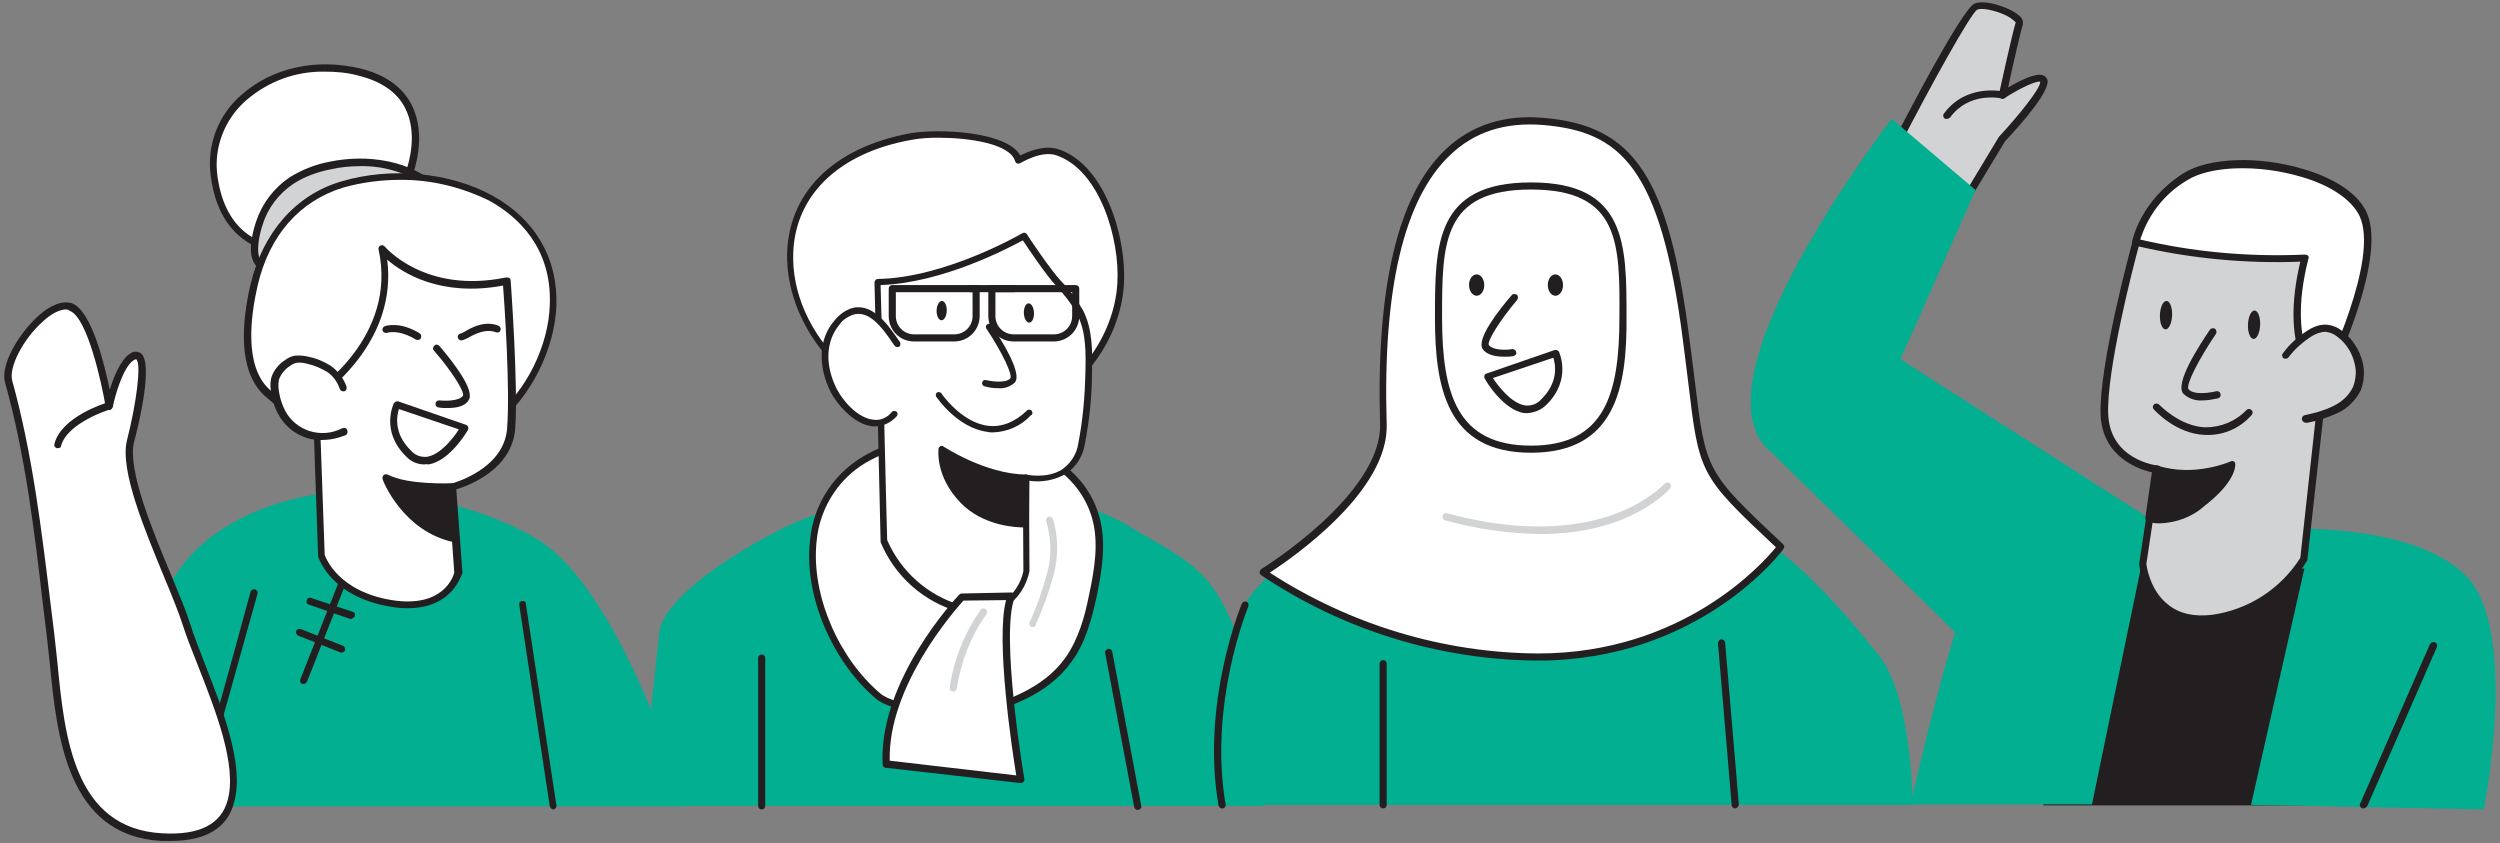 <svg width="492" height="166" viewBox="0 0 492 166" fill="none" xmlns="http://www.w3.org/2000/svg">
<rect x="0" y="0" width="492" height="166" fill="#808080" stroke="none"/>
<g clip-path="url(#clip0_157_436)">
<path d="M129.8 124.2C129.8 124.2 129.7 116.9 152.4 104.8C175.1 92.7 209.4 95.9 221.4 103.1C233.4 110.3 239.3 111.7 244.2 127.6C247.2 137.7 248.8 148.1 248.9 158.6H126L129.8 124.2Z" fill="#02AF91"/>
<path d="M172.9 137.1C175.6 139.3 187.7 141.5 190.5 140.8C197.9 138.9 205.7 136.3 210.3 129.8C212.9 126.2 214.1 121.7 215.1 117.3C216.2 112.2 217.1 106.7 215.7 101.7C210.7 84.7 184.5 82.9 171.4 89.8C152.5 99.8 159.7 126.1 172.9 137.1Z" fill="white"/>
<path d="M188.9 141.6C184.3 141.6 174.9 139.6 172.5 137.6C163.8 130.3 158.2 117.2 159.4 106.5C160 99.1 164.4 92.6 171 89.2C180 84.4 193.7 84 203.6 88.2C210.2 91 214.6 95.6 216.3 101.5C217.8 106.7 216.9 112.2 215.8 117.5C214.9 121.6 213.7 126.4 210.9 130.2C206.3 136.7 198.5 139.4 190.7 141.4C190.1 141.6 189.5 141.7 188.9 141.6ZM173.4 136.6C175.8 138.6 187.6 140.8 190.3 140.1C197.8 138.2 205.4 135.5 209.7 129.4C212.3 125.7 213.5 121.2 214.3 117.2C215.4 112.1 216.3 106.7 214.9 101.9C213.3 96.4 209.2 92.1 203 89.4C193.6 85.4 180.2 85.9 171.6 90.4C165.4 93.5 161.3 99.7 160.7 106.6C159.6 117 165 129.6 173.4 136.6Z" fill="#231F20"/>
<path d="M179.5 26.8C166.8 29 155.4 36.7 155.6 50.9C155.8 59.6 160.4 67.7 167 73.4C176.6 81.8 190.7 85.1 202.5 80.4C212.5 76.4 220.1 66.4 220.7 55.6C221.2 47 217.4 33 208.4 29.9C205 28.7 200.7 31.4 200.7 31.4C198.9 26.5 184.8 25.9 179.5 26.8Z" fill="white"/>
<path d="M191.1 83.2C182.1 83.2 173.4 79.9 166.5 74C159.3 67.7 155.1 59.3 154.9 51C154.7 38.2 163.8 29 179.3 26.2C184.6 25.3 198.1 25.8 200.8 30.6C202.2 29.9 205.5 28.4 208.4 29.4C217.5 32.5 221.7 46.7 221.2 55.8C220.6 66.7 213 77.1 202.6 81.2C199 82.6 195 83.3 191.1 83.2ZM184.6 27.1C182.9 27.1 181.2 27.2 179.5 27.5C164.7 30.1 155.9 38.9 156.1 51C156.2 59 160.3 67 167.2 73.1C176.9 81.6 191 84.4 202.1 80C212 76.1 219.3 66.1 219.9 55.7C220.4 47.1 216.5 33.6 208 30.6C204.9 29.5 200.9 32.1 200.8 32.1C200.6 32.2 200.4 32.2 200.2 32.2C200 32.1 199.9 32 199.8 31.8C198.9 28.3 190.8 27.1 184.6 27.1Z" fill="#231F20"/>
<path d="M202 94L202.1 112.5C202.1 112.5 200.2 122.9 188.9 119.7C182.2 117.7 176.6 112.9 173.9 106.4C173.9 106.4 173 67.3 172.7 55.5C186.4 55.3 201.5 46.5 201.5 46.5C201.5 46.5 206.2 53.6 208.3 55.8C209.9 57.5 211.4 59.4 212.5 61.4C214.4 65 214.3 69.4 214.2 73.4C214.2 78.1 213.7 82.8 212.8 87.4C211.1 96.2 202 94 202 94Z" fill="white"/>
<path d="M192.9 121C191.5 121 190.1 120.8 188.7 120.4C181.7 118.4 176.1 113.4 173.3 106.7C173.3 106.6 173.3 106.6 173.3 106.5C173.3 106.1 172.4 67.3 172.1 55.6C172.1 55.4 172.2 55.3 172.3 55.1C172.4 55 172.6 54.9 172.7 54.9C186.1 54.7 201 46 201.2 45.9C201.5 45.7 201.9 45.8 202.1 46.1C202.1 46.2 206.8 53.2 208.8 55.3C210.5 57 211.9 58.9 213.1 61C215.1 64.8 215 69.5 214.9 73.3C214.9 78 214.4 82.7 213.5 87.4C213.1 89.8 211.8 91.9 209.7 93.3C207.5 94.5 205 95 202.5 94.6L202.6 112.4C202 115.3 200.4 117.8 198 119.4C196.6 120.5 194.8 121 192.9 121ZM174.6 106.3C177.3 112.5 182.6 117.2 189.1 119.1C192.5 120 195.2 119.8 197.4 118.5C199.4 117 200.9 114.9 201.4 112.4L201.3 94C201.3 93.8 201.4 93.6 201.5 93.5C201.7 93.4 201.9 93.3 202 93.4C202 93.4 206 94.3 209 92.4C210.7 91.2 211.9 89.4 212.2 87.3C213.1 82.7 213.5 78.1 213.6 73.4C213.7 69.6 213.8 65.2 211.9 61.7C210.8 59.7 209.4 57.9 207.8 56.2C206 54.3 202.4 49 201.3 47.3C198.5 48.8 185.5 55.7 173.3 56.1C173.7 68.3 174.5 104.1 174.6 106.3Z" fill="#231F20"/>
<path d="M201.9 103.1C201.9 103.1 194.4 103.4 189.5 98.4C184.6 93.4 185.4 88.3 185.4 88.3C185.4 88.3 193.5 93.8 202 94L201.9 103.1Z" fill="#231F20"/>
<path d="M201.5 103.8C199.9 103.8 193.4 103.5 189 98.9C184 93.7 184.7 88.5 184.7 88.3C184.7 88.1 184.9 87.9 185.1 87.8C185.3 87.7 185.5 87.7 185.7 87.9C185.8 87.9 193.8 93.3 202 93.4C202.3 93.4 202.6 93.7 202.6 94L202.5 103.1C202.5 103.4 202.2 103.7 201.9 103.7L201.5 103.8ZM186 89.5C186.2 92.7 187.7 95.8 190 98C193.8 102 199.5 102.5 201.3 102.5L201.4 94.6C194.6 94.3 188.3 90.9 186 89.5Z" fill="#231F20"/>
<path d="M194.7 64.4C194.7 64.4 200.7 73.3 199.3 74.9C197.9 76.5 193.9 75.4 193.9 75.4" fill="white"/>
<path d="M196.5 76.4C195.6 76.4 194.6 76.3 193.7 76C193.4 75.9 193.2 75.6 193.3 75.2C193.4 74.9 193.7 74.7 194 74.8C194.9 75 197.8 75.5 198.8 74.5C199.4 73.9 197.2 69.3 194.2 64.8C194 64.6 193.9 64.2 194.2 63.9C194.4 63.7 194.8 63.6 195.1 63.9C195.2 64 195.2 64 195.2 64.1C197.1 66.9 201.3 73.6 199.7 75.3C198.8 76.1 197.7 76.5 196.5 76.4Z" fill="#231F20"/>
<path d="M202.567 63.494C203.119 63.472 203.533 62.605 203.491 61.556C203.45 60.508 202.969 59.675 202.418 59.697C201.866 59.718 201.452 60.586 201.493 61.635C201.534 62.683 202.015 63.515 202.567 63.494Z" fill="#231F20"/>
<path d="M186.324 61.159C186.355 60.11 185.932 59.247 185.38 59.23C184.828 59.214 184.356 60.051 184.324 61.1C184.293 62.149 184.716 63.012 185.268 63.029C185.82 63.045 186.293 62.208 186.324 61.159Z" fill="#231F20"/>
<path d="M176.6 67.7C174.6 64.9 171.6 59.9 167.5 61.4C166.4 61.8 165.5 62.6 164.7 63.5C161.4 67.4 161.9 72.6 164.1 76.9C166 80.6 171.9 86.2 175.9 81.5" fill="white"/>
<path d="M172.3 83.9C172.1 83.9 171.9 83.9 171.7 83.9C168 83.5 164.7 79.5 163.5 77.2C160.9 72 161.1 66.7 164.2 63.1C165 62.1 166 61.3 167.2 60.8C171.4 59.2 174.6 63.7 176.6 66.6L177.1 67.3C177.3 67.6 177.2 68 177 68.2C176.7 68.4 176.3 68.3 176.1 68.1L175.6 67.4C173.7 64.6 171 60.8 167.7 62C166.7 62.4 165.8 63 165.2 63.9C162.5 67.1 162.3 71.9 164.7 76.6C165.9 78.9 168.8 82.3 171.9 82.6C173.3 82.8 174.6 82.2 175.5 81.1C175.7 80.8 176.1 80.8 176.4 81C176.7 81.2 176.7 81.6 176.5 81.9C175.3 83.2 173.8 83.9 172.3 83.9Z" fill="#231F20"/>
<path d="M195.4 85.1C195.1 85.1 194.7 85.1 194.4 85C188.5 84.3 184.4 78.3 184.2 78C184.1 77.7 184.2 77.3 184.5 77.2C184.7 77.1 185 77.2 185.2 77.3C185.2 77.4 189.2 83.2 194.5 83.8C197.1 84.1 199.7 83.1 202.1 80.8C202.3 80.6 202.7 80.5 203 80.8C203.2 81 203.3 81.4 203 81.7C203 81.7 203 81.7 202.9 81.7C201 83.8 198.3 85 195.4 85.1Z" fill="#231F20"/>
<path d="M149.9 159.3C149.5 159.3 149.2 159 149.2 158.6V129.5C149.2 129.1 149.5 128.8 149.9 128.8C150.3 128.8 150.6 129.1 150.6 129.5V158.6C150.6 159 150.3 159.3 149.9 159.3Z" fill="#231F20"/>
<path d="M223.9 159.4C223.6 159.4 223.3 159.2 223.2 158.8L217.5 128.5C217.4 128.1 217.7 127.8 218.1 127.7C218.5 127.6 218.8 127.9 218.9 128.3L224.6 158.6C224.7 159 224.4 159.3 224 159.4H223.9Z" fill="#231F20"/>
<path d="M189.3 117.5C189.3 117.5 173.6 134.1 174.4 150.4L200.8 153.4C200.8 153.4 196 124.6 199 117.4L189.3 117.5Z" fill="white"/>
<path d="M200.8 154.1L174.3 151.1C174 151.1 173.7 150.8 173.7 150.4C172.9 134 188.1 117.7 188.8 117C188.9 116.9 189.1 116.8 189.3 116.8L199 116.6C199.2 116.6 199.5 116.7 199.6 116.9C199.7 117.1 199.8 117.3 199.7 117.6C196.8 124.6 201.5 153 201.6 153.3C201.7 153.7 201.4 154 201 154.1C200.9 154.1 200.8 154.1 200.8 154.1ZM175.1 149.7L200 152.6C199.2 147.8 195.9 125.8 198 118.1L189.6 118.2C187.8 120.2 174.7 135.1 175.1 149.7Z" fill="#231F20"/>
<path d="M187.6 136.1H187.5C187.1 136.1 186.9 135.7 186.9 135.3C187.7 129.8 189.8 124.6 193 120C193.2 119.7 193.7 119.6 194 119.9C194.3 120.1 194.4 120.6 194.1 120.9C191 125.3 189.1 130.3 188.3 135.5C188.2 135.9 187.9 136.1 187.6 136.1Z" fill="#D1D3D4"/>
<path d="M203.3 123.4C203.2 123.4 203.1 123.4 203 123.4C202.6 123.2 202.5 122.8 202.6 122.5C204.1 119.3 205.2 116 206.1 112.7C207 109.4 206.9 105.9 205.9 102.6C205.8 102.2 206 101.8 206.3 101.7C206.7 101.6 207.1 101.8 207.2 102.1C208.3 105.6 208.3 109.4 207.4 112.9C206.5 116.4 205.3 119.7 203.8 123C203.8 123.3 203.5 123.4 203.3 123.4Z" fill="#D1D3D4"/>
<path d="M187.8 67.2H179.9C177.1 67.2 174.9 65 174.9 62.2V56.8C174.9 56.4 175.2 56.1 175.6 56.1H192.1C192.5 56.1 192.8 56.4 192.8 56.8V62.2C192.8 64.9 190.6 67.2 187.8 67.2ZM176.3 57.5V62.2C176.3 64.2 177.9 65.8 179.9 65.8H187.8C189.8 65.8 191.4 64.2 191.4 62.2V57.5H176.3Z" fill="#231F20"/>
<path d="M207.4 67.2H199.5C196.7 67.2 194.5 65 194.5 62.2V56.8C194.5 56.4 194.8 56.1 195.2 56.1H211.7C212.1 56.1 212.4 56.4 212.4 56.8V62.2C212.4 64.9 210.2 67.2 207.4 67.2ZM195.9 57.5V62.2C195.9 64.2 197.5 65.8 199.5 65.8H207.4C209.4 65.8 211 64.2 211 62.2V57.5H195.9Z" fill="#231F20"/>
<path d="M199.5 57.5H190.9C190.5 57.5 190.2 57.2 190.2 56.8C190.2 56.4 190.5 56.1 190.9 56.1H199.5C199.9 56.1 200.2 56.4 200.2 56.8C200.2 57.2 199.9 57.5 199.5 57.5Z" fill="#231F20"/>
<path d="M67.4 96.7C67.4 96.7 42.9 97.5 33.3 115.2C23.7 132.9 23.3 158.7 23.3 158.7H135C135 158.7 122.5 116.2 105.7 106.1C88.9 96 67.4 96.7 67.4 96.7Z" fill="#02AF91"/>
<path d="M40.2 152C40.1 152 40 152 39.9 151.9C39.6 151.7 39.4 151.3 39.6 151C40.1 150 45.7 129.8 49.3 116.5C49.4 116.1 49.8 115.9 50.2 116C50.6 116.1 50.8 116.5 50.7 116.8C49.7 120.2 41.4 150.4 40.9 151.5C40.8 151.8 40.5 152 40.2 152Z" fill="#231F20"/>
<path d="M80.6 33.9C80.6 33.9 86.8 18.2 70.9 14.2C55 10.2 40.4 20.7 42.2 34.7C44 48.7 54.7 49 54.7 49L80.6 33.9Z" fill="white"/>
<path d="M54.7 49.7C54.6 49.7 43.4 49.3 41.5 34.8C40.6 28.7 42.9 22.6 47.6 18.6C53.6 13.3 62.3 11.4 71 13.5C75.8 14.7 79.2 17.1 81 20.6C84.1 26.7 81.4 33.8 81.3 34.2C81.2 34.3 81.1 34.5 81 34.6L55.1 49.7C55 49.6 54.8 49.7 54.7 49.7ZM63.9 14.1C58.2 14 52.8 16 48.5 19.7C44.2 23.4 42 29.1 42.8 34.7C44.5 47.1 53.1 48.2 54.5 48.3L80 33.4C80.4 32.2 82.3 26.2 79.7 21.2C78.1 18.1 75 16 70.6 14.9C68.5 14.3 66.2 14.1 63.9 14.1Z" fill="#231F20"/>
<path d="M57.3 35.5C59.7 34 62.3 33 65 32.5C72.5 31 81.1 32.3 86.3 37.9C83.8 36 80.4 37.5 77.4 38.5C74.8 39.4 72.1 39.8 69.5 40.6C66 41.7 62.8 43.4 59.9 45.6C58.2 46.9 54.2 52.6 52.2 52.5C48.5 52.2 50.1 45.8 50.8 43.9C52.1 40.4 54.3 37.5 57.3 35.5Z" fill="#D1D3D4"/>
<path d="M52.5 53.2H52.4C51.5 53.2 50.6 52.7 50.1 51.9C48.4 49.4 50.2 44.2 50.4 43.6C51.6 40 53.9 37 57 34.9C59.4 33.4 62.2 32.3 65 31.8C71.8 30.4 81.1 31.2 87 37.4C87.3 37.7 87.3 38.1 87 38.4C86.7 38.7 86.3 38.7 86 38.4C84 36.9 81.2 37.9 78.5 38.8L77.7 39.1C76.3 39.6 74.8 40 73.4 40.3C72.2 40.6 71 40.9 69.9 41.2C66.5 42.3 63.3 43.9 60.5 46.1C59.7 46.8 58.9 47.6 58.2 48.5C55.8 51.3 54 53.2 52.5 53.2ZM70.8 32.7C68.9 32.7 67 32.9 65.2 33.3C62.6 33.8 60 34.7 57.7 36.2C54.9 38.1 52.7 40.9 51.7 44.2C51 46.2 50.3 49.8 51.3 51.2C51.6 51.6 52 51.9 52.5 51.9C53.4 51.9 55.8 49.3 57.2 47.8C58 46.8 58.8 46 59.7 45.2C62.6 42.9 66 41.2 69.5 40.1C70.7 39.7 71.9 39.4 73.1 39.1C74.5 38.8 75.9 38.4 77.3 37.9L78.1 37.7C79.8 37 81.6 36.6 83.5 36.4C79.6 33.8 75.2 32.6 70.8 32.7Z" fill="#231F20"/>
<path d="M96.6 39C88.1 34.3 76.7 33.5 67.4 36.3C58.1 39.1 52.2 46.7 50 56.1C48.5 62.6 47.3 72.5 52.6 77.3C58.4 82.6 65.3 85.4 73.1 86.7C81.1 87.9 91 87.8 97.6 82.6C104.2 77.4 108.6 68.2 108.8 60.1C109.2 50 104 43.1 96.6 39Z" fill="white"/>
<path d="M81 88C78.3 88 75.6 87.8 73 87.4C64.5 86.1 57.7 83 52.1 77.9C46.7 73 47.6 63.3 49.3 56C51.7 45.8 58.2 38.3 67.2 35.7C76.9 32.8 88.6 33.9 96.9 38.5C105.3 43.1 109.8 50.8 109.5 60.1C109.2 68.6 104.5 78.1 98 83.2C93.2 87 86.7 88 81 88ZM78.6 35.4C74.9 35.4 71.2 35.9 67.6 36.9C59 39.5 53 46.3 50.7 56.2C49.4 61.9 47.9 72.1 53.1 76.7C58.5 81.6 65.1 84.6 73.3 85.9C79.2 86.8 90.1 87.5 97.3 81.9C103.5 77.1 108 68 108.2 59.9C108.6 48.7 101.9 42.6 96.3 39.5C90.8 36.8 84.7 35.3 78.6 35.4Z" fill="#231F20"/>
<path d="M88.9 95.8L90.1 112.7C90.1 112.7 88.5 120.6 77 118.7C65.5 116.8 63.2 109.2 63.2 109.2L62.1 77.6C62.1 77.6 79 66.8 75.1 48.9C75.1 48.9 83.1 58.7 99.6 55.2C99.6 55.2 101.1 75.3 100.5 84.1C99.9 93.1 88.9 95.8 88.9 95.8Z" fill="white"/>
<path d="M80.2 119.7C79.1 119.7 78 119.6 76.9 119.4C65.1 117.5 62.7 109.8 62.6 109.5C62.6 109.4 62.6 109.4 62.6 109.3L61.5 77.7C61.5 77.5 61.6 77.2 61.8 77.1C62 77 78.3 66.3 74.5 49.1C74.4 48.7 74.7 48.3 75 48.3C75.3 48.2 75.5 48.3 75.7 48.5C75.8 48.6 83.6 57.9 99.6 54.6C99.8 54.6 100 54.6 100.2 54.7C100.4 54.8 100.5 55 100.5 55.2C100.5 55.4 102 75.5 101.4 84.3C100.8 92.4 92.2 95.6 89.8 96.3L91 112.6C91 112.7 91 112.7 91 112.8C90.8 112.9 89.3 119.7 80.2 119.7ZM63.9 109.2C64.2 110 66.7 116.4 77.1 118.1C87.2 119.7 89.2 113.5 89.4 112.7L88.2 95.9C88.2 95.6 88.4 95.3 88.7 95.2C88.8 95.2 99.2 92.5 99.8 84.3C100.4 76.6 99.3 60 99 56.2C86.7 58.5 79.2 53.7 76.2 51.1C78.2 66.6 65.1 76.6 62.8 78.2L63.9 109.2Z" fill="#231F20"/>
<path d="M67.4 76.4C66.9 74.9 65.9 73.6 64.6 72.7C63.3 71.9 61.9 71.3 60.5 71C59.7 70.7 58.9 70.7 58.1 70.8C57.5 70.9 57 71.2 56.6 71.5C55.4 72.2 54.5 73.3 54.1 74.6C53.9 75.7 53.9 76.8 54.2 77.8C54.4 79 54.8 80.1 55.3 81.2C57.6 85.6 63 87.3 67.4 85C67.4 85 67.5 85 67.5 84.9" fill="white"/>
<path d="M63.2 86.6C62.3 86.6 61.3 86.5 60.4 86.2C57.9 85.4 55.9 83.7 54.7 81.4C54.1 80.3 53.7 79.1 53.5 77.9C53.2 76.7 53.1 75.5 53.4 74.3C53.9 72.8 54.9 71.6 56.2 70.8C56.7 70.4 57.4 70.1 58 70C58.9 69.9 59.8 70 60.7 70.2C62.2 70.5 63.7 71.1 65.1 72C66.5 73 67.6 74.4 68.2 76.1C68.3 76.5 68.1 76.9 67.8 77C67.4 77.1 67 76.9 66.9 76.6C66.4 75.2 65.6 74 64.4 73.2C63.2 72.5 61.9 71.9 60.5 71.6C59.8 71.4 59.1 71.3 58.4 71.4C57.9 71.5 57.5 71.7 57.1 72C56.1 72.6 55.3 73.6 54.9 74.7C54.7 75.7 54.8 76.6 55 77.6C55.2 78.7 55.6 79.8 56.1 80.8C58.2 84.8 63.2 86.4 67.3 84.3H67.4C67.7 84.1 68.2 84.2 68.3 84.6C68.5 84.9 68.4 85.4 68.1 85.6C66.4 86.3 64.8 86.6 63.2 86.6Z" fill="#231F20"/>
<path d="M86.1 68.6C86.1 68.6 93 76.7 91.8 78.4C90.6 80.1 86.5 79.5 86.5 79.5" fill="white"/>
<path d="M88 80.3C87.5 80.3 86.9 80.3 86.4 80.2C86 80.2 85.7 79.9 85.7 79.5C85.7 79.1 86 78.8 86.4 78.8H86.5C87.4 78.9 90.3 79 91.1 77.9C91.5 77.1 88.8 72.9 85.4 69C85.1 68.7 85.2 68.3 85.5 68C85.8 67.7 86.2 67.8 86.5 68.1C89.2 71.3 93.6 76.9 92.2 78.8C91.4 80.1 89.5 80.3 88 80.3Z" fill="#231F20"/>
<path d="M91.3 84.2L78 79.6C78 79.6 75.5 84.5 80.3 89.2C85.5 94.3 91.3 84.2 91.3 84.2Z" fill="white"/>
<path d="M83.5 91.4C82.1 91.4 80.8 90.8 79.9 89.8C74.8 84.8 77.5 79.4 77.5 79.4C77.7 79.1 78 78.9 78.4 79L91.7 83.6C91.9 83.7 92.1 83.8 92.1 84C92.2 84.2 92.2 84.4 92.1 84.6C92 84.8 88.5 90.8 84.3 91.4C83.9 91.3 83.7 91.4 83.5 91.4ZM78.5 80.5C78.1 81.8 77.4 85.3 80.9 88.7C81.7 89.6 82.8 90 84 89.9C86.7 89.5 89.3 86.1 90.3 84.5L78.5 80.5Z" fill="#231F20"/>
<path d="M82.2 66.9C82.1 66.9 81.9 66.9 81.8 66.8C78.3 64.7 76.2 65.5 76.2 65.5C75.8 65.6 75.4 65.4 75.3 65.1C75.2 64.8 75.3 64.4 75.7 64.2C75.8 64.2 78.5 63.1 82.6 65.6C82.9 65.8 83 66.2 82.8 66.6C82.7 66.8 82.5 66.9 82.2 66.9Z" fill="#231F20"/>
<path d="M90.8 67C90.6 67 90.4 66.9 90.3 66.8C90 66.5 90 66.1 90.3 65.8C90.4 65.7 90.6 65.6 90.8 65.6L91.4 65.3C92.7 64.5 95.4 63 98.1 64.1C98.5 64.3 98.6 64.7 98.5 65C98.4 65.4 98 65.5 97.6 65.4C95.6 64.6 93.3 65.8 92.1 66.5C91.7 66.7 91.3 66.9 90.8 67Z" fill="#231F20"/>
<path d="M88.9 95.8C88.9 95.8 80.1 96.2 75.9 94C75.9 94 79.8 103.9 89.4 105.9L88.9 95.8Z" fill="#231F20"/>
<path d="M89.5 106.7H89.3C79.4 104.6 75.4 94.8 75.3 94.3C75.2 94 75.3 93.7 75.5 93.5C75.7 93.3 76 93.3 76.3 93.4C80.3 95.5 88.8 95.1 88.9 95.1C89.3 95.1 89.6 95.4 89.6 95.8L90.1 106C90.1 106.2 90 106.4 89.9 106.6C89.8 106.7 89.6 106.7 89.5 106.7ZM77.4 95.4C78.9 98.1 82.5 103.4 88.8 105.1L88.3 96.6C86.4 96.6 81.2 96.6 77.4 95.4Z" fill="#231F20"/>
<path d="M45.5 157.7C48.1 148.1 39.3 131.3 36.8 122.9C34.5 115.1 23.8 94.7 25.8 86.7C25.8 86.7 30.7 67.3 26 70.2C23.4 71.8 21.5 79.8 21.5 79.8C21.5 79.8 18.6 62.2 14 60.4C9.4 58.6 0.3 70.2 1.7 75.1C6.2 91.3 7.9 108.4 10 125C11.8 139.9 11.5 163.7 31.9 164.8C40.3 165.2 44.2 162.3 45.5 157.7Z" fill="white"/>
<path d="M33.5 165.5C33 165.5 32.4 165.5 31.8 165.5C13.2 164.5 11.2 144.9 9.8 130.6C9.6 128.7 9.4 126.8 9.2 125.1L8.5 119.4C6.8 104.7 5 89.6 1 75.3C-2.5779e-06 71.9 3.6 65.8 7.4 62.3C10 59.9 12.4 59.1 14.2 59.7C18 61.2 20.5 71.4 21.6 76.7C22.4 74.1 23.8 70.7 25.6 69.6C26.2 69.1 27 69.1 27.7 69.5C30.2 71.3 27.4 83.3 26.4 86.9C25 92.3 30 104.4 33.7 113.2C35.3 117.1 36.7 120.4 37.4 122.7C38.1 125 39.2 127.7 40.3 130.6C43.8 139.5 48.1 150.6 46.1 157.8C44.8 163 40.5 165.5 33.5 165.5ZM13 60.9C11.8 60.9 10.1 61.7 8.4 63.3C4.5 66.8 1.7 72.3 2.4 74.9C6.4 89.3 8.2 104.5 10 119.2L10.7 124.9C10.9 126.6 11.1 128.5 11.3 130.4C12.7 144.9 14.5 163.1 32 164C39.3 164.4 43.5 162.2 44.8 157.5C46.7 150.6 42.4 139.8 39 131.1C37.8 128.1 36.7 125.3 36 123.1C35.3 120.9 34 117.6 32.4 113.8C28.5 104.3 23.5 92.5 25 86.6C26.8 79.6 27.9 71.5 26.8 70.7C26.8 70.7 26.6 70.7 26.3 70.9C24.3 72.1 22.6 77.9 22.2 80.1C22.1 80.4 21.8 80.7 21.5 80.7C21.2 80.7 20.9 80.4 20.8 80.1C20 75.3 17.2 62.6 13.8 61.2C13.5 61 13.3 60.9 13 60.9Z" fill="#231F20"/>
<path d="M11.4 88.2H11.2C10.8 88.1 10.6 87.7 10.7 87.4C12 82 20.8 79.3 21.2 79.2C21.6 79.1 22 79.3 22.1 79.7C22.2 80.1 22 80.5 21.6 80.6C21.5 80.6 13.2 83.2 12 87.8C12 88 11.8 88.2 11.4 88.2Z" fill="#231F20"/>
<path d="M108.9 159.3C108.6 159.3 108.3 159 108.2 158.7L102.2 119.1C102.1 118.7 102.3 118.3 102.7 118.3C103.1 118.2 103.5 118.4 103.5 118.8V118.9L109.5 158.5C109.6 158.9 109.3 159.2 108.9 159.3Z" fill="#231F20"/>
<path d="M59.8 134.6C59.7 134.6 59.6 134.6 59.5 134.6C59.1 134.5 59 134.1 59.1 133.7L66.6 114.7C66.7 114.3 67.1 114.2 67.5 114.3C67.9 114.4 68 114.8 67.9 115.2L60.4 134.2C60.3 134.4 60 134.6 59.8 134.6Z" fill="#231F20"/>
<path d="M69.1 121.8C69 121.8 69 121.8 68.9 121.8L60.8 119C60.4 118.9 60.2 118.5 60.4 118.1C60.5 117.7 60.9 117.5 61.3 117.7L69.4 120.4C69.8 120.5 70 120.9 69.8 121.3C69.6 121.6 69.4 121.7 69.1 121.8Z" fill="#231F20"/>
<path d="M67.3 128.4C67.2 128.4 67.1 128.4 67 128.4L58.7 125.1C58.3 124.9 58.2 124.5 58.3 124.2C58.4 123.8 58.8 123.7 59.2 123.8L67.5 127.1C67.9 127.2 68 127.7 67.9 128C67.8 128.2 67.6 128.4 67.3 128.4Z" fill="#231F20"/>
<path d="M243.1 123.6C246.1 114.1 251.5 110.7 274.2 98.6C296.9 86.5 330.2 95.6 342.2 102.8C354.2 110 363 120.6 369.7 128.9C376.4 137.2 376.4 158.4 376.4 158.4H240.5C240.5 158.4 240.2 133.1 243.1 123.6Z" fill="#02AF91"/>
<path d="M341.5 159.1C341.1 159.1 340.8 158.8 340.8 158.5L338.1 126.6C338.1 126.2 338.4 125.9 338.7 125.8C339.1 125.8 339.4 126.1 339.5 126.4L342.2 158.3C342.2 158.7 341.9 159 341.5 159.1Z" fill="#231F20"/>
<path d="M303.8 23.9C320 25.3 327.6 33.1 331.9 66.9C335.3 93.5 333.1 91.4 350.4 107.7C350.4 107.7 334.6 129.3 302.6 129.3C270.6 129.3 248.5 112.7 248.5 112.7C248.5 112.7 272.7 97.9 272.2 83.4C270.7 32.9 287.6 22.5 303.8 23.9Z" fill="white"/>
<path d="M302.7 130C283.3 129.9 264.3 124 248.2 113.2C248 113.1 247.9 112.8 247.9 112.6C247.9 112.4 248 112.2 248.2 112C248.4 111.9 272 97.3 271.6 83.4C270.8 56.5 275.1 38.3 284.5 29.4C289.6 24.6 296.1 22.5 303.8 23.2C321.7 24.7 328.4 34.9 332.5 66.8C332.9 69.8 333.2 72.4 333.5 74.7C335.7 92.8 335.7 92.8 350.8 107L350.9 107.1C351.2 107.3 351.2 107.7 351 108C350.9 108.3 334.6 130 302.7 130ZM249.9 112.7C265.6 122.9 284 128.5 302.7 128.6C331.2 128.6 346.9 110.9 349.5 107.7C334.4 93.5 334.4 93.4 332.2 74.9C331.9 72.6 331.6 70 331.2 67C326.8 32.6 318.8 25.9 303.7 24.6C296.3 24 290.2 25.9 285.4 30.5C276.3 39.1 272.1 56.9 272.9 83.4C273.4 96.7 254.3 109.8 249.9 112.7Z" fill="#231F20"/>
<path d="M301.3 88.4C311.296 88.4 319.4 76.804 319.4 62.5C319.4 48.196 311.296 36.6 301.3 36.6C291.303 36.6 283.2 48.196 283.2 62.5C283.2 76.804 291.303 88.4 301.3 88.4Z" fill="white"/>
<path d="M301.3 89.1C284.7 89.1 282.4 76.3 282.4 62.5C282.4 48.2 282.4 35.9 301.3 35.9C320.2 35.9 320.1 48.2 320.1 62.5C320.2 76.3 317.9 89.1 301.3 89.1ZM301.3 37.3C283.8 37.3 283.8 47.9 283.8 62.5C283.8 77.6 286.8 87.7 301.3 87.7C315.8 87.7 318.7 77.6 318.7 62.5C318.8 47.9 318.8 37.3 301.3 37.3Z" fill="#231F20"/>
<path d="M298 58.5C298 58.5 291.1 66.6 292.3 68.3C293.5 70 297.5 69.4 297.5 69.4" fill="white"/>
<path d="M296.1 70.2C294.7 70.2 292.7 70 291.8 68.7C290.5 66.8 294.8 61.2 297.5 58.1C297.7 57.8 298.2 57.8 298.5 58C298.8 58.2 298.8 58.7 298.6 59C295.2 63 292.6 67.2 293 67.9C293.8 69 296.6 68.9 297.6 68.7C298 68.7 298.3 68.9 298.4 69.3C298.5 69.7 298.2 70 297.8 70.1C297.1 70.2 296.6 70.2 296.1 70.2Z" fill="#231F20"/>
<path d="M290.616 58.203C291.445 58.199 292.111 57.255 292.105 56.095C292.098 54.935 291.421 53.999 290.593 54.004C289.764 54.008 289.098 54.952 289.105 56.112C289.111 57.272 289.788 58.208 290.616 58.203Z" fill="#231F20"/>
<path d="M306.116 58.204C306.945 58.199 307.611 57.255 307.605 56.095C307.598 54.935 306.921 53.999 306.093 54.004C305.264 54.008 304.598 54.952 304.605 56.112C304.611 57.272 305.288 58.208 306.116 58.204Z" fill="#231F20"/>
<path d="M292.8 74.1L306.1 69.5C306.1 69.5 308.6 74.4 303.8 79.1C298.6 84.2 292.8 74.1 292.8 74.1Z" fill="white"/>
<path d="M300.6 81.3C300.4 81.3 300.2 81.3 300 81.3C295.8 80.7 292.3 74.8 292.2 74.5C292 74.2 292.1 73.7 292.5 73.5H292.6L305.9 68.9C306.2 68.8 306.6 68.9 306.8 69.2C306.8 69.3 309.4 74.6 304.4 79.6C303.3 80.7 302 81.2 300.6 81.3ZM293.8 74.4C294.8 75.9 297.4 79.4 300.2 79.8C301.4 79.9 302.5 79.5 303.3 78.6C306.8 75.2 306.1 71.7 305.7 70.4L293.8 74.4Z" fill="#231F20"/>
<path d="M272.2 159.1C271.8 159.1 271.5 158.8 271.5 158.4V130.6C271.5 130.2 271.8 129.9 272.2 129.9C272.6 129.9 272.9 130.2 272.9 130.6V158.4C272.9 158.8 272.6 159.1 272.2 159.1Z" fill="#231F20"/>
<path d="M303.1 105.1C296.8 105 290.5 104.1 284.4 102.4C284 102.3 283.8 101.9 283.9 101.5C284 101.1 284.4 100.9 284.7 101C300.6 105.3 311.4 103.5 317.7 101.2C324.5 98.7 327.5 95.2 327.6 95.2C327.9 94.9 328.3 94.9 328.6 95.1C328.9 95.3 328.9 95.8 328.7 96.1C328.2 96.6 320.8 105.1 303.1 105.1Z" fill="#D1D3D4"/>
<path d="M240.5 159.1C240.2 159.1 239.9 158.9 239.8 158.5C236.3 138.3 244.3 119 244.4 118.8C244.6 118.4 245 118.3 245.3 118.4C245.7 118.6 245.8 119 245.7 119.3C245.6 119.5 237.8 138.5 241.2 158.3C241.3 158.7 241 159 240.7 159.1H240.5Z" fill="#231F20"/>
<path d="M373 28.8C373 28.8 386.6 2.3 388.9 1.4C391.2 0.5 397.9 3.2 397.4 4.6C396.9 6 394.1 18.7 394.1 18.7C394.1 18.7 401.4 14 402.2 15.9C403 17.8 394 27.3 394 27.3L381.799 47.6L373 28.8Z" fill="#D1D3D4"/>
<path d="M381.8 48.3C381.5 48.3 381.3 48.1 381.2 47.9L372.3 29.1C372.2 28.9 372.2 28.7 372.3 28.5C375.5 22.2 386.2 1.7 388.6 0.7C390.8 -0.2 395.9 1.6 397.5 3.2C398 3.6 398.2 4.2 398.1 4.8C397.8 5.7 396.1 12.9 395.2 17.2C397.3 16 400.5 14.3 402 14.8C402.4 14.9 402.7 15.2 402.9 15.6C403.7 17.6 398.1 24.1 394.6 27.8L382.4 48C382.3 48.2 382.1 48.3 381.8 48.3ZM373.8 28.8L381.9 46L393.4 26.9L393.5 26.8C397.5 22.5 401.7 17.2 401.5 16.1C400.9 15.8 397.6 17.3 394.5 19.3C394.3 19.5 393.9 19.5 393.7 19.3C393.5 19.1 393.3 18.8 393.4 18.5C393.5 18 396.1 6.2 396.7 4.4C396.1 3.8 395.4 3.3 394.5 2.9C392.4 2 390.1 1.5 389.1 1.9C387.7 2.9 380.2 16.4 373.8 28.8Z" fill="#231F20"/>
<path d="M374 70.7L388.8 37.4L372.3 23.4C372.3 23.4 331.7 75.7 348.7 89.1L387.5 127.1L423.1 102.1L374 70.7Z" fill="#02AF91"/>
<path d="M420.3 47.7C420.3 47.7 421.8 40.1 430 34.8C438.2 29.5 461 33 465.1 42.3C469.2 51.6 457.1 75.9 457.1 75.9L418.2 86.4L420.3 47.7Z" fill="white"/>
<path d="M418.2 87C417.8 87 417.5 86.7 417.5 86.3C417.5 86.3 417.5 86.3 417.5 86.2L419.6 47.6V47.5C419.7 47.2 421.2 39.5 429.7 34.1C434.6 31 444.5 30.6 453.4 33.3C459.8 35.2 464.2 38.3 465.8 41.9C470 51.4 458.3 75.1 457.8 76.1C457.7 76.3 457.5 76.4 457.3 76.5L418.4 87C418.3 87 418.3 87 418.2 87ZM421 47.8L419 85.4L456.6 75.3C457.9 72.5 468.2 51 464.4 42.6C462.9 39.4 458.8 36.5 452.9 34.8C444.5 32.3 434.9 32.6 430.4 35.5C425.8 38.2 422.5 42.6 421 47.8Z" fill="#231F20"/>
<path d="M455.2 158.4C458 137.5 459.8 116.9 457.5 113C449.6 99.5 413.9 107.8 407.3 110.8C404.7 112 406.3 133.1 402.1 158.5H455.2V158.4Z" fill="#231F20"/>
<path d="M488.8 159.3C488.8 159.3 496 123.7 485.1 113.1C474.2 102.5 448.1 104.1 448.1 104.1C448.1 104.1 406.8 98.4 394.1 104.9C388.9 107.6 382.3 130.8 376 158.3H411.7L421.5 110.9L453.5 111.9L443 158.4L488.8 159.3Z" fill="#02AF91"/>
<path d="M424.4 92.4L421.6 111C421.6 111 422.9 123.3 435.3 121.8C442.8 120.8 449.4 116.5 453.3 110.1L457.1 75.9C457.1 75.9 448.7 70.1 453.5 50.9C442.3 51.5 431.1 50.4 420.2 47.8C420.2 47.8 413.6 72.2 414 81.8C414.4 91.4 424.4 92.4 424.4 92.4Z" fill="#D1D3D4"/>
<path d="M433.3 122.6C430.6 122.7 427.9 121.8 425.8 120.2C421.6 116.9 421 111.3 421 111.1C421 111 421 111 421 110.9L423.7 93C421.3 92.5 413.8 90.2 413.4 81.7C413 72.1 419.4 48.5 419.7 47.5C419.8 47.1 420.2 46.9 420.6 47C431.4 49.6 442.5 50.6 453.6 50.1C453.8 50.1 454.1 50.2 454.2 50.3C454.4 50.5 454.4 50.7 454.3 50.9C449.6 69.3 457.5 75.1 457.6 75.2C457.8 75.4 457.9 75.6 457.9 75.9L454.1 110.1C454.1 110.2 454.1 110.3 454 110.4C450 117 443.1 121.5 435.5 122.5C434.7 122.6 434 122.6 433.3 122.6ZM422.4 111C422.5 111.7 423.2 116.3 426.7 119C428.9 120.8 431.8 121.4 435.3 121C442.5 120 448.8 115.9 452.7 109.8L456.4 76.1C454.8 74.7 448.7 68.3 452.7 51.5C442 51.9 431.3 50.9 420.9 48.5C419.8 52.5 414.5 73.1 414.9 81.6C415.3 90.4 424.2 91.6 424.6 91.6C424.8 91.6 425 91.7 425.1 91.9C425.2 92.1 425.3 92.3 425.2 92.4L422.4 111Z" fill="#231F20"/>
<path d="M423 102.1C423 102.1 427.7 103.6 433.7 99.1C439.7 94.6 439.5 91.5 439.5 91.5C439.5 91.5 432.2 94.9 424.5 92.4L423 102.1Z" fill="#231F20"/>
<path d="M425 103C424.2 103 423.5 102.9 422.7 102.7C422.4 102.6 422.2 102.3 422.2 101.9L423.6 92.2C423.6 92 423.7 91.8 423.9 91.7C424.1 91.6 424.3 91.6 424.5 91.6C431.9 94 439 90.8 439 90.8C439.2 90.7 439.4 90.7 439.6 90.8C439.8 90.9 439.9 91.1 439.9 91.4C439.9 91.8 439.9 94.9 433.8 99.6C431.5 101.7 428.3 102.9 425 103ZM423.8 101.6C425.2 101.8 428.8 102 433.3 98.6C436.7 96 438 93.9 438.5 92.7C434.2 94.2 429.5 94.4 425 93.3L423.8 101.6Z" fill="#231F20"/>
<path d="M435.6 65.3C435.6 65.3 428.7 75.3 430.3 77.1C431.9 78.9 436.4 77.8 436.4 77.8" fill="#D1D3D4"/>
<path d="M433.5 78.8C432.1 78.9 430.8 78.5 429.7 77.5C427.9 75.5 432.8 68 434.9 64.9C435.1 64.6 435.6 64.5 435.9 64.7C436.2 64.9 436.3 65.4 436.1 65.7C432.7 70.7 430.1 75.8 430.7 76.6C431.7 77.8 435 77.3 436.1 77C436.5 76.9 436.9 77.1 437 77.5C437.1 77.9 436.9 78.3 436.5 78.4C435.5 78.6 434.5 78.8 433.5 78.8Z" fill="#231F20"/>
<path d="M434.5 85.6H434C428.2 85.4 424.1 80.8 423.9 80.6C423.6 80.3 423.6 79.9 423.9 79.6C424.2 79.3 424.6 79.4 424.9 79.6C424.9 79.6 428.9 83.9 434 84.1C437.1 84.1 440 82.9 442.1 80.7C442.4 80.4 442.8 80.4 443.1 80.7C443.4 81 443.4 81.4 443.1 81.7C440.9 84.2 437.8 85.6 434.5 85.6Z" fill="#231F20"/>
<path d="M444.798 63.953C444.857 62.408 444.369 61.135 443.707 61.109C443.044 61.084 442.459 62.316 442.399 63.861C442.34 65.406 442.828 66.68 443.491 66.705C444.153 66.731 444.738 65.499 444.798 63.953Z" fill="#231F20"/>
<path d="M427.47 62.07C427.529 60.525 427.041 59.252 426.378 59.226C425.716 59.2 425.131 60.432 425.071 61.978C425.012 63.523 425.5 64.796 426.163 64.822C426.825 64.848 427.41 63.616 427.47 62.07Z" fill="#231F20"/>
<path d="M449.9 70C451.2 68.3 452.8 66.8 454.6 65.7C455.6 65 456.7 64.7 457.9 64.7C458.8 64.8 459.7 65.2 460.5 65.8C462.8 67.5 464.2 70 464.5 72.9C464.6 74.2 464.4 75.5 464 76.7C463.1 78.5 461.6 80 459.7 80.8C457.8 81.6 455.9 82.2 453.9 82.6" fill="#D1D3D4"/>
<path d="M453.8 83.2C453.4 83.2 453.1 82.9 453 82.5C453 82.1 453.2 81.8 453.6 81.7C455.5 81.3 457.4 80.8 459.2 79.9C460.9 79.1 462.3 77.8 463.1 76.1C463.5 75 463.7 73.8 463.6 72.7C463.3 70.1 462 67.7 459.9 66.2C459.3 65.7 458.5 65.4 457.7 65.3C456.7 65.3 455.7 65.7 454.9 66.2C453.2 67.3 451.6 68.7 450.4 70.3C450.2 70.6 449.7 70.7 449.4 70.5C449.1 70.3 449 69.8 449.3 69.5C450.6 67.7 452.3 66.2 454.2 65C455.3 64.3 456.6 63.8 457.9 63.9C459 64 460 64.4 460.9 65.1C463.3 66.9 464.9 69.7 465.2 72.7C465.3 74.1 465.1 75.5 464.6 76.8C463.6 78.8 462 80.4 460 81.3C458.1 82.2 456.1 82.8 454.1 83.2H453.8Z" fill="#231F20"/>
<path d="M478.8 138.1C475.2 142.8 470.3 150.1 465.1 158.4H478.8V138.1Z" fill="#02AF91"/>
<path d="M465.1 159.1C464.7 159.1 464.4 158.8 464.4 158.4C464.4 158.3 464.4 158.2 464.5 158.1L478.2 126.8C478.4 126.4 478.8 126.3 479.2 126.4C479.6 126.6 479.7 127 479.6 127.3L465.9 158.6C465.7 158.9 465.4 159.1 465.1 159.1Z" fill="#231F20"/>
<path d="M383.1 23.4C382.9 23.4 382.8 23.4 382.7 23.3C382.4 23.1 382.3 22.6 382.6 22.3C387 16.4 394 18 394.3 18C394.7 18.1 394.9 18.4 394.9 18.8C394.8 19.2 394.5 19.4 394.1 19.4C394.1 19.4 394.1 19.4 394 19.4C393.7 19.3 387.5 18 383.8 23.1C383.6 23.3 383.3 23.4 383.1 23.4Z" fill="#231F20"/>
</g>
<defs>
<clipPath id="clip0_157_436">
<rect width="492" height="166" fill="white"/>
</clipPath>
</defs>
</svg>
